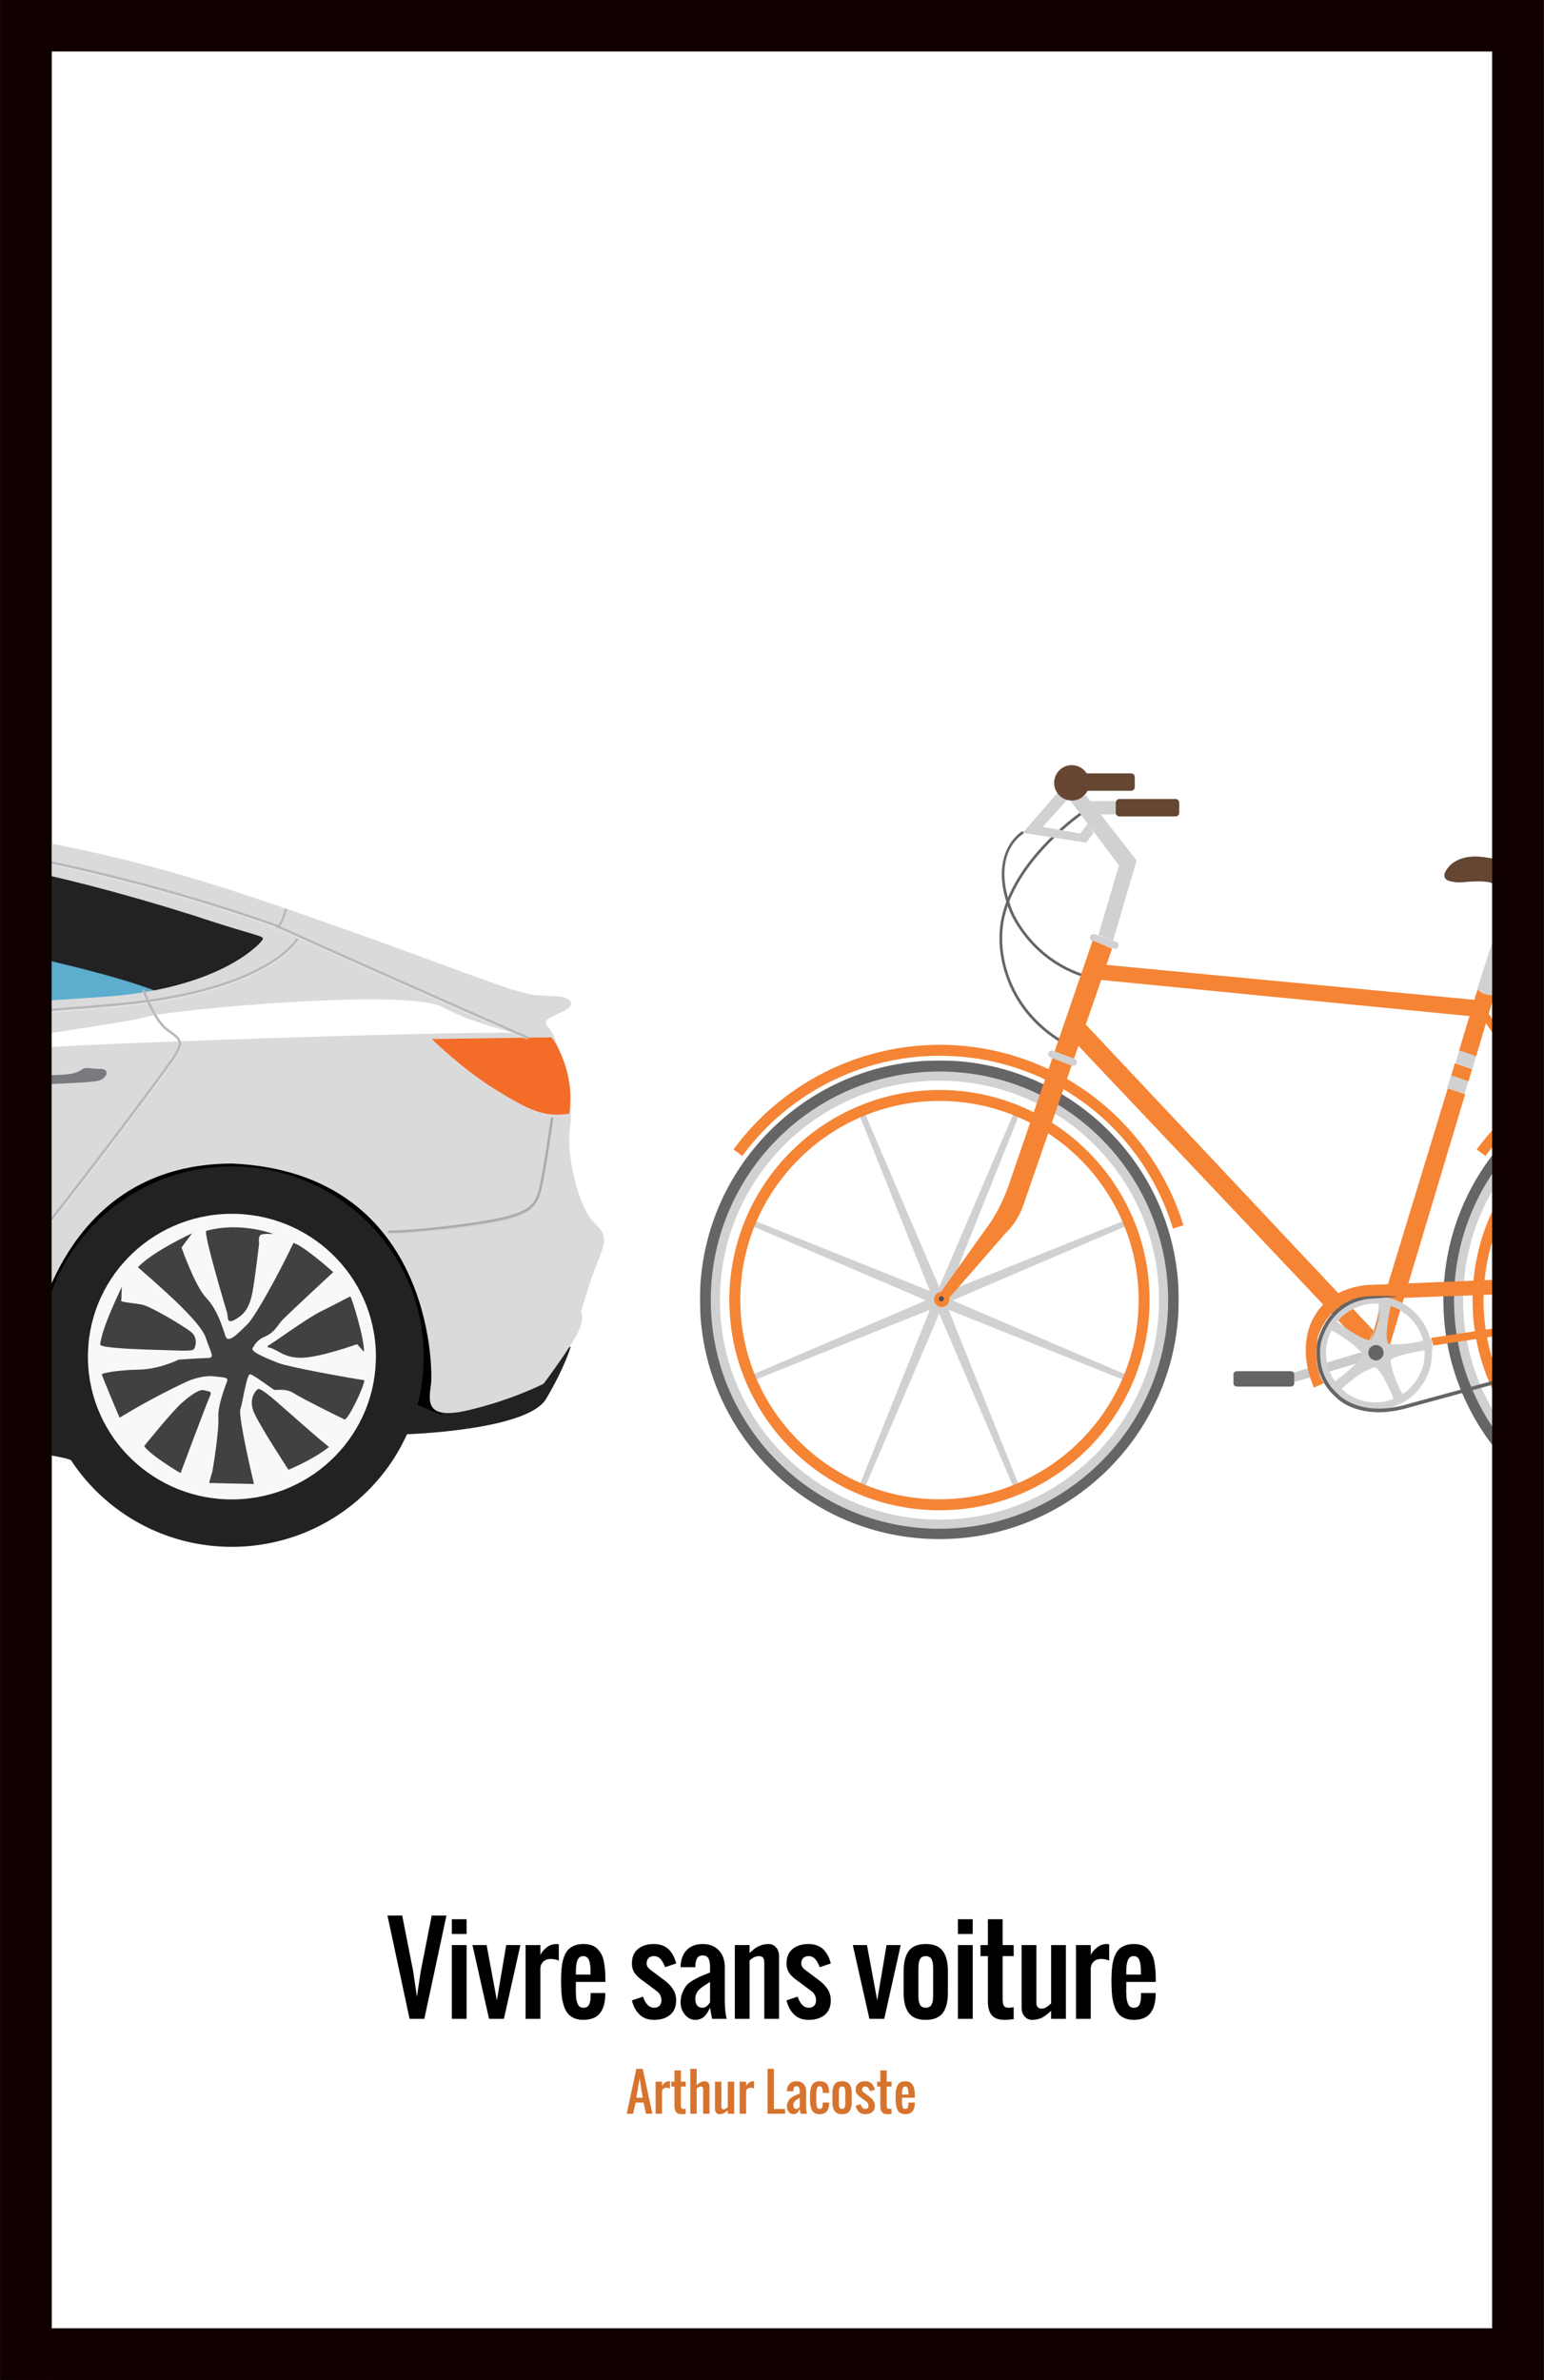 <?xml version="1.0" encoding="UTF-8"?>
<svg width="3010px" height="4638px" viewBox="0 0 3010 4638" version="1.1" xmlns="http://www.w3.org/2000/svg" xmlns:xlink="http://www.w3.org/1999/xlink">
    <rect x="0" y="0" width="3010" height="4638" fill="#333333" stroke="none"/>
    <!-- Generator: Sketch 47 (45396) - http://www.bohemiancoding.com/sketch -->
    <title>book-cover@1x</title>
    <desc>Created with Sketch.</desc>
    <defs>
        <rect id="path-1" x="50.6" y="50.1" width="2908.5" height="4537.4"></rect>
        <polygon id="path-3" points="0.121 933.188 933.546 933.188 933.546 0.44 0.121 0.44"></polygon>
        <linearGradient x1="-408.263%" y1="-177.42%" x2="-320.602%" y2="-133.917%" id="linearGradient-5">
            <stop stop-color="#FFFFFF" offset="0%"></stop>
            <stop stop-color="#C4C4C4" offset="43.91%"></stop>
            <stop stop-color="#F8F8F8" offset="100%"></stop>
        </linearGradient>
    </defs>
    <g id="Page-1" stroke="none" stroke-width="1" fill="none" fill-rule="evenodd">
        <g id="cover-svg">
            <rect id="Rectangle-path-Copy" stroke="#110000" stroke-width="100" fill="#FFFFFF" fill-rule="nonzero" x="50.6" y="50.1" width="2908.5" height="4537.4"></rect>
            <mask id="mask-2" fill="white">
                <use xlink:href="#path-1"></use>
            </mask>
            <g id="Mask" fill-rule="nonzero"></g>
            <g id="Bicycle" mask="url(#mask-2)">
                <g transform="translate(2560, 2245.5) scale(-1, 1) translate(-2560, -2245.5) translate(1364, 1491)">
                    <polygon id="Fill-1" fill="#D1D1D1" fill-rule="nonzero" points="2298.054 894.474 2293.828 884.273 1943.252 1024.739 2083.736 674.226 2073.538 670 1924.984 1017.174 1776.426 670 1766.232 674.226 1906.716 1024.739 1556.14 884.273 1551.909 894.474 1899.144 1043.004 1551.909 1191.526 1556.14 1201.731 1906.716 1061.269 1766.232 1411.779 1776.426 1416 1924.984 1068.835 2073.538 1416 2083.736 1411.779 1943.252 1061.269 2293.828 1201.731 2298.054 1191.526 1950.811 1043.004"></polygon>
                    <path d="M1239.753,1196.867 C1238.634,1200.669 1234.66,1202.83 1230.879,1201.7 L1100.834,1162.821 C1097.058,1161.691 1094.905,1157.694 1096.029,1153.896 L1097.14,1150.133 C1098.268,1146.335 1102.242,1144.169 1106.014,1145.3 L1236.063,1184.179 C1239.839,1185.313 1241.992,1189.306 1240.868,1193.104 L1239.753,1196.867 Z" id="Fill-2" fill="#CACBCA" fill-rule="nonzero"></path>
                    <path d="M1351.372,1205.405 C1351.372,1208.492 1348.196,1211 1344.28,1211 L1240.128,1211 C1236.207,1211 1233.036,1208.492 1233.036,1205.405 L1233.036,1186.591 C1233.036,1183.508 1236.207,1181 1240.128,1181 L1344.28,1181 C1348.196,1181 1351.372,1183.508 1351.372,1186.591 L1351.372,1205.405 Z" id="Fill-4" fill="#656565" fill-rule="nonzero"></path>
                    <path d="M1291.305,1206 C1285.562,1206 1280.912,1201.295 1280.912,1195.502 C1280.912,1189.705 1285.562,1185 1291.305,1185 C1297.039,1185 1301.689,1189.705 1301.689,1195.502 C1301.689,1201.295 1297.039,1206 1291.305,1206 Z" id="Fill-6" fill="#656565" fill-rule="nonzero"></path>
                    <polygon id="Fill-12" fill="#F58434" fill-rule="nonzero" points="1639.726 505 1077.665 1102.688 1089.685 1131 1114.694 1116.363 1665.728 534.318"></polygon>
                    <path d="M746.145,267.519 L761.689,306.775 L796.311,298.782 L843.371,447.148 C843.371,447.148 862.013,452.475 876.224,436.487 L830.051,292.563 C830.051,292.563 820.285,267.798 791.876,272.185 L781.805,251 L746.145,267.519 Z" id="Fill-14" fill="#D1D1D1" fill-rule="nonzero"></path>
                    <path d="M890.13,226.957 C900.739,227.559 910.404,230.159 926.052,226.833 C926.052,226.833 951.93,224.182 934.081,201.187 C934.081,201.187 915.344,170.124 859.131,179.905 L834.141,183.496 C834.141,183.496 748.483,192.342 686.016,183.496 C686.016,183.496 628.915,171.115 608.387,192.342 C608.387,192.342 594.105,210.917 619.091,223.298 L703.865,271.058 C703.865,271.058 737.771,279.183 791.314,247.701 C791.314,247.701 819.311,235.487 848.105,229.757 C848.105,229.757 855.56,225.001 890.13,226.957" id="Fill-16" fill="#644633" fill-rule="nonzero"></path>
                    <path d="M1046.048,1041.287 C1046.048,1041.287 1065.399,1121.993 1051.185,1130 L1087.601,1121.993 C1087.601,1121.993 1070.034,1097.063 1066.831,1037 L1046.048,1041.287 Z" id="Fill-18" fill="#D1D1D1" fill-rule="nonzero"></path>
                    <path d="M1469.359,903 L1448.931,896.753 C1479.404,797.06 1542.31,707.477 1626.078,644.517 C1712.69,579.413 1815.899,545 1924.547,545 C2082.537,545 2232.623,621.211 2326.057,748.872 L2308.825,761.487 C2219.399,639.309 2075.745,566.363 1924.547,566.363 C1713.82,566.363 1530.894,701.646 1469.359,903" id="Fill-20" fill="#F58434" fill-rule="nonzero"></path>
                    <g id="Group-24" stroke-width="1" fill="none" fill-rule="evenodd" transform="translate(1457.964, 575)">
                        <g id="Fill-22-Clipped">
                            <mask id="mask-4" fill="white">
                                <use xlink:href="#path-3"></use>
                            </mask>
                            <g id="path-1"></g>
                            <path d="M466.832,28.923 C225.208,28.923 28.625,225.358 28.625,466.813 C28.625,708.264 225.208,904.708 466.832,904.708 C708.464,904.708 905.043,708.264 905.043,466.813 C905.043,225.358 708.464,28.923 466.832,28.923 M466.832,933.191 C209.484,933.191 0.121,723.973 0.121,466.813 C0.121,209.653 209.484,0.44 466.832,0.44 C724.184,0.44 933.546,209.653 933.546,466.813 C933.546,723.973 724.184,933.191 466.832,933.191" id="Fill-22" fill="#656565" fill-rule="nonzero" mask="url(#mask-4)"></path>
                        </g>
                    </g>
                    <path d="M1924.526,614.799 C1688.537,614.799 1496.551,806.662 1496.551,1042.502 C1496.551,1278.338 1688.537,1470.205 1924.526,1470.205 C2160.514,1470.205 2352.505,1278.338 2352.505,1042.502 C2352.505,806.662 2160.514,614.799 1924.526,614.799 M1924.526,1488 C1678.721,1488 1478.74,1288.148 1478.74,1042.502 C1478.74,796.852 1678.721,597 1924.526,597 C2170.335,597 2370.32,796.852 2370.32,1042.502 C2370.32,1288.148 2170.335,1488 1924.526,1488" id="Fill-25" fill="#D1D1D1" fill-rule="nonzero"></path>
                    <path d="M1924.526,654.369 C1710.429,654.369 1536.246,828.481 1536.246,1042.5 C1536.246,1256.523 1710.429,1430.635 1924.526,1430.635 C2138.631,1430.635 2312.81,1256.523 2312.81,1042.5 C2312.81,828.481 2138.631,654.369 1924.526,654.369 M1924.526,1452 C1698.651,1452 1514.873,1268.301 1514.873,1042.5 C1514.873,816.703 1698.651,633 1924.526,633 C2150.418,633 2334.187,816.703 2334.187,1042.5 C2334.187,1268.301 2150.418,1452 1924.526,1452" id="Fill-27" fill="#F58434" fill-rule="nonzero"></path>
                    <polygon id="Fill-29" fill="#F58434" fill-rule="nonzero" points="877.127 457.79 1606.111 388.562 1618.204 417.761 891.565 489"></polygon>
                    <path d="M1691.907,538 C1691.029,538 1690.165,537.566 1689.653,536.771 C1688.857,535.528 1689.219,533.878 1690.462,533.083 C1808.798,457.305 1802.201,337.637 1802.119,336.438 C1803.276,206.216 1650.361,98.936 1648.813,97.866 C1647.6,97.032 1647.299,95.364 1648.133,94.156 C1648.98,92.944 1650.641,92.63 1651.858,93.477 C1653.423,94.56 1808.647,203.418 1807.456,336.279 C1807.534,337.306 1814.423,460.048 1693.343,537.579 C1692.896,537.867 1692.401,538 1691.907,538" id="Fill-31" fill="#656565" fill-rule="nonzero"></path>
                    <path d="M1649.437,411 C1648.336,411 1647.305,410.322 1646.916,409.228 C1646.416,407.843 1647.145,406.32 1648.539,405.823 C1748.079,370.512 1781.981,284.434 1782.314,283.568 C1826.173,173.431 1764.079,135.525 1761.403,133.968 C1760.129,133.221 1759.707,131.583 1760.453,130.317 C1761.204,129.048 1762.849,128.623 1764.117,129.365 C1764.812,129.768 1832.936,170.943 1787.312,285.494 C1786.988,286.347 1752.201,374.715 1650.343,410.846 C1650.045,410.953 1649.739,411 1649.437,411" id="Fill-33" fill="#656565" fill-rule="nonzero"></path>
                    <polygon id="Fill-35" fill="#D1D1D1" fill-rule="nonzero" points="1575.396 96 1638.628 96 1638.628 70 1575.396 70"></polygon>
                    <path d="M1580.816,92.716 C1580.816,96.738 1577.654,100 1573.75,100 L1464.135,100 C1460.226,100 1457.06,96.738 1457.06,92.716 L1457.06,73.289 C1457.06,69.262 1460.226,66 1464.135,66 L1573.75,66 C1577.654,66 1580.816,69.262 1580.816,73.289 L1580.816,92.716 Z" id="Fill-37" fill="#644633" fill-rule="nonzero"></path>
                    <polygon id="Fill-38" fill="#D1D1D1" fill-rule="nonzero" points="1586.102 342 1540.166 185.835 1639.053 59 1670.245 68.037 1574.582 195.3 1614.773 331.13"></polygon>
                    <path d="M1630.988,333.753 C1632.311,337.47 1630.356,341.55 1626.632,342.868 L1584.96,357.587 C1581.231,358.905 1577.139,356.963 1575.812,353.245 C1574.484,349.532 1576.443,345.452 1580.172,344.13 L1621.835,329.415 C1625.559,328.093 1629.66,330.035 1630.988,333.753" id="Fill-39" fill="#D1D1D1" fill-rule="nonzero"></path>
                    <polygon id="Fill-40" fill="#D1D1D1" fill-rule="nonzero" points="1695.364 55 1762.384 132.04 1638.42 151 1624.175 132.036 1634.864 113.08 1650.286 133.224 1723.24 120.192 1673.999 65.921"></polygon>
                    <path d="M1700.958,34.5 C1700.958,53.552 1685.591,69 1666.634,69 C1647.667,69 1632.305,53.552 1632.305,34.5 C1632.305,15.448 1647.667,0 1666.634,0 C1685.591,0 1700.958,15.448 1700.958,34.5" id="Fill-41" fill="#684633" fill-rule="nonzero"></path>
                    <path d="M1921.641,1026.485 L1829.554,897.384 C1829.554,897.384 1804.691,865.996 1785.747,807.52 L1625.925,342 L1588.042,357.428 L1760.885,857.038 C1760.885,857.038 1769.174,886.704 1796.402,912.812 L1902.954,1035.236 L1905.598,1038.416 C1905.431,1039.305 1905.32,1040.224 1905.32,1041.165 C1905.32,1049.358 1911.946,1056 1920.119,1056 C1928.292,1056 1934.918,1049.358 1934.918,1041.165 C1934.918,1033.496 1929.09,1027.263 1921.641,1026.485" id="Fill-42" fill="#F58434" fill-rule="nonzero"></path>
                    <path d="M1915.949,1040.002 C1915.949,1042.764 1918.17,1045 1920.917,1045 C1923.66,1045 1925.885,1042.764 1925.885,1040.002 C1925.885,1037.244 1923.66,1035 1920.917,1035 C1918.17,1035 1915.949,1037.244 1915.949,1040.002" id="Fill-43" fill="#4E4E4E" fill-rule="nonzero"></path>
                    <path d="M1712.223,560.595 C1713.647,564.278 1711.779,568.4 1708.06,569.813 L1666.489,585.527 C1662.761,586.936 1658.59,585.092 1657.17,581.409 C1655.751,577.722 1657.619,573.595 1661.329,572.187 L1702.905,556.473 C1706.628,555.064 1710.799,556.908 1712.223,560.595" id="Fill-44" fill="#D1D1D1" fill-rule="nonzero"></path>
                    <path d="M1667.535,42.716 C1667.535,46.738 1664.364,50 1660.464,50 L1550.85,50 C1546.941,50 1543.779,46.738 1543.779,42.716 L1543.779,23.289 C1543.779,19.266 1546.941,16 1550.85,16 L1660.464,16 C1664.364,16 1667.535,19.266 1667.535,23.289 L1667.535,42.716 Z" id="Fill-45" fill="#644633" fill-rule="nonzero"></path>
                    <polygon id="Fill-46" fill="#D1D1D1" fill-rule="nonzero" points="911.038 555 878.03 566.261 885.557 592 918.68 580.704"></polygon>
                    <path d="M875.595,437 C863.185,451.266 842.801,447.701 842.801,447.701 L878.209,567 L911.453,555.825 L875.595,437 Z" id="Fill-47" fill="#F58434" fill-rule="nonzero"></path>
                    <polygon id="Fill-48" fill="#D1D1D1" fill-rule="nonzero" points="927.174 604 893.387 615.314 901.036 641 934.94 629.651"></polygon>
                    <polygon id="Fill-49" fill="#F58434" fill-rule="nonzero" points="1083.988 1122.315 933.665 630 899.71 641.276 1051.594 1147"></polygon>
                    <polygon id="Fill-50" fill="#F58434" fill-rule="nonzero" points="919.75 581 886.16 592.38 893.108 616 926.81 604.581"></polygon>
                    <polygon id="Fill-51" fill="#D1D1D1" fill-rule="nonzero" points="846.414 894.474 842.196 884.273 491.616 1024.739 632.098 674.226 621.899 670 473.344 1017.174 324.784 670 314.585 674.226 455.071 1024.739 104.491 884.273 100.269 894.474 447.508 1043.004 100.269 1191.526 104.491 1201.731 455.071 1061.269 314.585 1411.779 324.784 1416 473.344 1068.835 621.899 1416 632.098 1411.779 491.616 1061.269 842.196 1201.731 846.414 1191.526 499.175 1043.004"></polygon>
                    <path d="M20.433,903 L0,896.753 C30.473,797.06 93.379,707.477 177.151,644.517 C263.763,579.413 366.971,545 475.618,545 C633.604,545 783.692,621.211 877.127,748.872 L859.895,761.487 C770.464,639.309 626.816,566.363 475.618,566.363 C264.897,566.363 81.968,701.646 20.433,903" id="Fill-53" fill="#F58434" fill-rule="nonzero"></path>
                    <path d="M475.598,604.49 C234.047,604.49 37.532,800.978 37.532,1042.498 C37.532,1284.014 234.047,1480.51 475.598,1480.51 C717.152,1480.51 913.672,1284.014 913.672,1042.498 C913.672,800.978 717.152,604.49 475.598,604.49 M475.598,1509 C218.332,1509 9.033,1299.726 9.033,1042.498 C9.033,785.269 218.332,576 475.598,576 C732.863,576 942.166,785.269 942.166,1042.498 C942.166,1299.726 732.863,1509 475.598,1509" id="Fill-54" fill="#656565" fill-rule="nonzero"></path>
                    <path d="M475.6,614.799 C239.611,614.799 47.62,806.662 47.62,1042.502 C47.62,1278.338 239.611,1470.205 475.6,1470.205 C711.588,1470.205 903.579,1278.338 903.579,1042.502 C903.579,806.662 711.588,614.799 475.6,614.799 M475.6,1488 C229.795,1488 29.81,1288.148 29.81,1042.502 C29.81,796.852 229.795,597 475.6,597 C721.409,597 921.39,796.852 921.39,1042.502 C921.39,1288.148 721.409,1488 475.6,1488" id="Fill-55" fill="#D1D1D1" fill-rule="nonzero"></path>
                    <path d="M475.598,654.369 C261.496,654.369 87.32,828.481 87.32,1042.5 C87.32,1256.523 261.496,1430.635 475.598,1430.635 C689.7,1430.635 863.884,1256.523 863.884,1042.5 C863.884,828.481 689.7,654.369 475.598,654.369 M475.598,1452 C249.713,1452 65.943,1268.301 65.943,1042.5 C65.943,816.703 249.713,633 475.598,633 C701.487,633 885.257,816.703 885.257,1042.5 C885.257,1268.301 701.487,1452 475.598,1452" id="Fill-56" fill="#F58434" fill-rule="nonzero"></path>
                    <path d="M1038.919,1234.798 C1046.343,1217.071 1060.813,1184.99 1072.536,1174.31 C1074.311,1174.288 1076.061,1174.094 1077.738,1173.737 C1077.738,1173.737 1103.277,1180.082 1140.552,1215.587 C1123.331,1231.782 1100.173,1241.745 1074.728,1241.745 C1062.073,1241.745 1049.997,1239.263 1038.919,1234.798 L1038.919,1234.798 Z M978.547,1145.502 C978.547,1143.799 978.595,1142.104 978.68,1140.422 C999.512,1143.618 1034.814,1150.217 1045.183,1159.482 C1044.564,1167.143 1041.069,1190.552 1021.815,1225.816 C995.768,1208.576 978.547,1179.02 978.547,1145.502 L978.547,1145.502 Z M1045.101,1053.953 C1049.542,1075.456 1056.794,1116.863 1049.404,1127.638 C1041.026,1128.933 1018.264,1130.765 981.569,1121.525 C989.78,1089.604 1013.995,1064.057 1045.101,1053.953 L1045.101,1053.953 Z M1053.81,1128.223 C1053.462,1128.55 1053.131,1128.881 1052.8,1129.229 L1052.916,1128.425 L1053.81,1128.223 Z M1149.411,1084.945 C1133.054,1096.895 1097.839,1121.284 1083.352,1120.816 C1080.687,1116.566 1068.388,1094.748 1064.076,1049.858 C1067.571,1049.475 1071.126,1049.255 1074.728,1049.255 C1104.846,1049.255 1131.765,1063.192 1149.411,1084.945 L1149.411,1084.945 Z M1099.752,1147.352 C1099.752,1147.352 1114.75,1126.485 1160.124,1101.3 C1167.002,1114.548 1170.91,1129.574 1170.91,1145.502 C1170.91,1166.081 1164.397,1185.158 1153.362,1200.82 C1136.812,1188.376 1102.443,1161.104 1099.752,1147.352 L1099.752,1147.352 Z M1074.728,1035 C1023.427,1035 980.185,1070.187 967.839,1117.714 C967.246,1117.534 966.683,1117.387 966.089,1117.202 L962.943,1138.245 C962.943,1138.245 963.519,1138.314 964.546,1138.443 C964.396,1140.779 964.301,1143.128 964.301,1145.502 C964.301,1184.298 984.394,1218.46 1014.709,1238.183 C1014.606,1238.347 1014.52,1238.506 1014.416,1238.673 L1017.473,1239.955 C1034.174,1250.133 1053.776,1256 1074.728,1256 C1135.621,1256 1185.16,1206.429 1185.16,1145.502 C1185.16,1084.571 1135.621,1035 1074.728,1035 L1074.728,1035 Z" id="Fill-57" fill="#D1D1D1" fill-rule="nonzero"></path>
                    <path d="M1088.505,1144.998 C1088.505,1153.284 1081.834,1160 1073.6,1160 C1065.365,1160 1058.695,1153.284 1058.695,1144.998 C1058.695,1136.716 1065.365,1130 1073.6,1130 C1081.834,1130 1088.505,1136.716 1088.505,1144.998" id="Fill-58" fill="#656565" fill-rule="nonzero"></path>
                    <path d="M854.047,484 L499.877,1003.666 C499.877,1003.666 491.868,1022.363 458.028,1023.253 C458.028,1023.253 434.866,1021.473 430.417,1041.064 C430.417,1041.064 425.963,1060.656 445.557,1065.998 C445.557,1065.998 465.147,1075.794 488.305,1052.639 C488.305,1052.639 507.009,1062.095 548.866,1068.057 L962.093,1131 L965.653,1116.064 L524.819,1049.076 C524.819,1049.076 492.758,1040.17 515.022,1008.114 L859.648,502.276 L854.047,484 Z" id="Fill-59" fill="#F58434" fill-rule="nonzero"></path>
                    <path d="M471.573,996.121 C427.76,996.121 419.366,1025.871 419.031,1027.139 C407.82,1081.32 451.569,1092.368 453.431,1092.811 L1007.652,1243.974 C1029.092,1250.557 1049.448,1253.875 1068.24,1253.875 C1123.393,1253.875 1148.282,1225.134 1148.527,1224.847 L1148.884,1224.486 C1194.219,1183.833 1180.799,1125.054 1180.648,1124.465 C1157.024,1040.542 1084.645,1039.575 1081.579,1039.575 L485.316,997.01 C480.436,996.413 475.873,996.121 471.573,996.121 M1068.24,1261 C1048.739,1261 1027.686,1257.575 1005.665,1250.815 L451.668,1099.712 C451.26,1099.613 399.457,1086.567 412.095,1025.514 C412.224,1024.99 422.045,989 471.573,989 C476.161,989 481.016,989.314 486.004,989.924 L1081.798,1032.459 L1081.837,1032.459 C1085.457,1032.459 1162.541,1033.813 1187.546,1122.673 C1187.73,1123.438 1202.067,1186.183 1153.811,1229.625 C1151.227,1232.603 1125.057,1261 1068.24,1261" id="Fill-60" fill="#656565" fill-rule="nonzero"></path>
                    <path d="M551.027,1020.721 C551.027,1020.721 551.027,992.657 577.768,992 L1080.509,1012.711 C1080.509,1012.711 1158.951,1010.039 1194.608,1075.915 C1194.608,1075.915 1230.26,1128.432 1194.608,1213 L1174.901,1204.101 C1174.901,1204.101 1197.28,1180.958 1187.297,1116.173 C1187.297,1116.173 1169.329,1044.307 1094.768,1035.451 C1094.768,1035.451 1042.18,1031.39 1019.897,1038.072 L551.027,1020.721 Z" id="Fill-61" fill="#F58434" fill-rule="nonzero"></path>
                </g>
            </g>
            <g id="Car" mask="url(#mask-2)">
                <g transform="translate(-3175, 1589)">
                    <path d="M18,1136.955 C18,1136.955 35.109,1218.738 151.616,1261.376 C256.508,1299.762 398.39,1299.609 422.584,1285.805 C446.777,1272.002 481.034,1279.724 481.034,1279.724 C481.034,1279.724 1002.681,1211.766 965.327,1219.624 C912.969,1230.638 914.01,1298.326 948.577,1294.872 C983.14,1291.419 3222.086,1171.237 3329.576,1264.152 C3405.328,1291.489 3374.115,1261.153 3374.115,1261.153 L3965.154,1205.952 C3965.154,1205.952 4202.678,1199.058 4239.608,1136.955 C4276.539,1074.851 4287.776,1034.743 4287.776,1034.743 C4287.776,1034.743 4124.136,1119.702 4044.645,1130.053 C3965.154,1140.404 3197.845,1119.698 3180.561,1116.249 C3163.277,1112.8 2357.95,1071.398 2357.95,1071.398 C2357.95,1071.398 1476.582,1078.3 1473.123,1057.599 C1469.668,1036.897 854.44,1136.946 861.35,1123.151 C868.26,1109.352 249.572,1105.899 249.572,1105.899 L18,1136.955 Z" id="Shape" fill="#222223" fill-rule="nonzero"></path>
                    <path d="M1255,434.46 C1264.913,427.034 1703.501,60.473 2444.393,28.276 C3185.281,-3.922 3784.934,211.554 3789.888,223.936 C3794.846,236.326 3634.525,386.721 3506.548,424.211 C3378.558,461.702 1259.959,484 1259.959,484 L1255,434.46 Z" id="Shape" fill="#222223" fill-rule="nonzero"></path>
                    <path d="M1592.258,463.987 C1592.258,463.987 1452.72,586.024 1609.307,463.987 C1963.665,187.807 2638.319,133.252 3139.192,259.411 C3142.6,382.16 3135.785,395.798 3135.785,395.798 L3203.928,399.207 L3210.746,269.639 C3210.746,269.639 3421.992,313.966 3500.365,351.471 C3578.737,388.975 3527.622,429.893 3527.622,429.893 L1885.297,539 L1592.258,463.987 Z" id="Shape" fill="#5CADCE" fill-rule="nonzero"></path>
                    <g id="Group" stroke-width="1" fill="none" fill-rule="evenodd" transform="translate(155, 601)">
                        <path d="M3046.874,588.586 C3052.883,586.574 3131.148,562.495 3145.191,560.496 C3159.233,558.485 3799.319,532.407 3797.307,532.407 C3795.308,532.407 3879.574,566.518 3879.574,566.518 C3879.574,566.518 3929.736,516.357 3929.736,510.335 C3929.736,504.313 3823.398,90.985 3823.398,90.985 L3319.748,28.785 C3319.748,28.785 3040.852,133.117 3032.822,143.149 C3024.793,153.181 2926.476,383.931 2926.476,383.931 L3046.874,588.586 Z" id="Shape" fill="#000000" fill-rule="nonzero"></path>
                    </g>
                    <g id="Group" stroke-width="1" fill="none" fill-rule="evenodd">
                        <path d="M4329.099,789.326 C4295.69,745.441 4279.639,651.155 4286.037,610.492 C4292.436,569.841 4280.343,517.605 4280.343,517.605 C4280.343,517.605 4262.04,431.307 4245.031,414.143 C4228.005,396.966 4252.58,392.541 4276.971,379.377 C4301.371,366.205 4280.47,353.08 4264.555,352.577 C4248.648,352.074 4219.04,349.906 4219.04,349.906 C4173.831,346.658 4062.071,295.388 3729.558,180.506 C3397.068,65.655 3042.404,-26.244 2390.504,8.395 C1738.586,43.043 1334.322,374.638 1242.886,423.508 C1151.449,472.391 1093.443,442.692 1093.443,442.692 C1093.443,442.692 1093.443,442.692 1054.506,445.464 C974.428,442.845 945.786,447.475 765.873,483.622 C521.876,494.298 332.324,563.454 245.252,626.615 C112.408,655.741 17.402,733.4 17.402,733.4 C-6.958,757.136 3.516,753.039 0.223,771.261 C-3.07,789.488 31.148,920.498 31.148,920.498 C31.148,920.498 3.608,1002.739 22.825,1010.551 C42.042,1018.355 47.68,1028.24 63.866,1068.795 C-35.954,1122.399 21.815,1152.194 65.882,1177.704 C109.954,1203.206 225.865,1233.761 284.679,1221.765 C247.859,1097.155 273.44,958.691 297.87,904.663 C322.305,850.652 392.438,665.032 678.569,666.995 C1074.93,686.896 1100.769,1100.421 1098.937,1148.57 C1099.593,1183.987 1107.548,1198.716 1107.548,1198.716 C1107.548,1198.716 1119.273,1207.74 1146.905,1202.607 C1215.906,1185.15 2953.246,1169.122 2953.246,1169.122 C2953.246,1169.122 3108.067,1168.571 3166.235,1190.588 C3224.42,1212.614 3219.762,1163.548 3224.323,1109.423 C3228.885,1055.285 3272.786,679.328 3627.38,678.323 C4016.494,695.749 4018.764,1075.619 4015.375,1106.678 C4011.972,1137.745 4000.011,1179.287 4086.308,1159.412 C4172.606,1139.533 4234.824,1107.381 4234.824,1107.381 C4234.824,1107.381 4290.691,1032.424 4302.906,1005.183 C4315.121,977.932 4307.778,967.728 4307.778,967.728 C4307.778,967.728 4322.652,912.615 4340.907,867.764 C4359.145,822.942 4356.63,815.834 4329.099,789.326 Z M3685.819,243.615 C3678.55,253.671 3599.425,338.268 3376.276,353.578 C3153.127,368.88 2272.787,422.406 2272.787,422.406 C2272.787,422.406 1973.272,432.068 1700.992,437.227 L1465.842,441.826 C1401.036,442.945 1363.76,443.767 1340.935,442.163 C1340.935,442.163 1774.313,116.47 2238.984,71.872 C2644.096,29.63 2988.968,17.03 3553.337,195.187 C3683.247,238.697 3693.075,233.546 3685.819,243.615 Z" id="Shape" fill="#DBDADB" fill-rule="nonzero"></path>
                        <path d="M3186.751,508.468 C3190.228,506.653 3276.092,506.815 3298.406,505.154 C3320.72,503.501 3328.093,499.65 3335.458,494.548 C3342.815,489.459 3351.588,494.259 3370.201,493.901 C3388.815,493.564 3385.395,509.753 3369.37,516.263 C3353.359,522.764 3184.599,525.886 3184.599,525.886 C3184.599,525.886 3167.083,518.768 3186.751,508.468 Z" id="Shape" fill="#797A7D" fill-rule="nonzero"></path>
                        <path d="M4014.483,435.775 C4015.042,435.767 4016.726,435.745 4019.372,435.697 C4053.477,435.185 4246.685,432.453 4249.418,432.405 C4252.374,432.348 4297.863,499.33 4284.625,581.165 C4235.602,588.942 4204.839,573.794 4140.19,533.703 C4075.519,493.621 4016.726,435.745 4016.726,435.745" id="Shape" fill="#F36C28" fill-rule="nonzero"></path>
                        <path d="M2949.729,480.859 C2938.446,483.373 3058.074,467.306 3208.058,455.279 C3358.03,443.269 4039.289,421.409 4173.345,423.543 C4131.412,409.806 4093.079,402.601 4037.133,373.16 C3967.603,336.554 3511.636,378.053 3458.765,392.891 C3405.907,407.729 3128.518,441.223 2949.729,480.859 Z" id="Shape" fill="#FFFFFF" fill-rule="nonzero"></path>
                        <g opacity="0.3" transform="translate(229.422, 23.86)" id="Shape" fill-rule="nonzero">
                            <path d="M4019.826,566.906 C4019.681,567.911 4005.87,667.732 3996.865,704.71 C3988.363,739.641 3976.764,754.231 3887.904,768.885 C3802.572,782.972 3709.347,788.642 3703.626,787.204 L3702.778,789.399 L3701.514,791.379 C3702.192,791.812 3704.965,792.017 3709.439,792.017 C3735.684,792.017 3820.582,784.773 3888.673,773.537 C3975.833,759.162 3991.796,745.465 4001.44,705.829 C4010.506,668.628 4024.361,568.563 4024.488,567.561 L4019.826,566.906 Z" fill="#B6B8BA"></path>
                            <path d="M3523.867,217.657 C3518.068,227.148 3463.78,305.266 3235.711,337.562 C3233.113,331.668 3231.014,326.518 3229.535,322.868 C3228.368,319.987 3227.545,317.997 3227.13,317.206 L3222.966,319.392 C3223.342,320.127 3224.086,321.972 3225.171,324.634 C3226.57,328.062 3228.494,332.81 3230.874,338.226 C3213.034,340.679 3194.189,342.861 3174.206,344.693 C3008.687,359.911 2595.261,386.69 2237.907,408.173 C2239.258,402.376 2240.465,397.375 2241.462,393.335 L2241.865,391.674 L2237.277,390.62 L2236.888,392.216 C2235.812,396.583 2234.495,402.039 2232.995,408.475 C1958.769,424.944 1718.467,438.257 1650.065,440.74 C1487.297,446.673 1426.541,444.933 1426.191,444.915 L1426.029,446.463 L1425.994,444.898 L1424.529,444.937 L1423.221,447.333 L1423.943,448.5 C1424.166,448.859 1424.358,449.165 1426.09,449.41 L1426.094,449.602 L1426.09,449.41 C1428.622,449.746 1434.452,449.943 1448.535,449.943 C1455.804,449.943 1465.277,449.895 1477.632,449.79 C1510.105,449.493 1566.414,448.513 1650.24,445.462 C1718.541,442.97 1958.191,429.705 2231.898,413.262 C2217.063,477.814 2186.807,627.51 2180.238,799.126 C2172.995,988.283 2182.53,1072.172 2185.123,1090.779 C2037.929,1093.63 1912.729,1095.947 1910.022,1096.004 L868.99,1119.013 L869.095,1123.726 L1910.122,1100.703 C1915.978,1100.585 2497.377,1089.804 2631.066,1086.106 C2768.298,1082.298 2783.343,1074.463 2899.542,946.378 C3017.198,816.667 3251.342,501.318 3280.469,460.116 C3307.432,422.024 3301.904,415.243 3280.403,399.556 C3277.989,397.79 3275.378,395.884 3272.614,393.759 C3258.138,382.602 3245.892,359.859 3237.727,342.021 C3466.845,309.214 3521.987,229.767 3527.882,220.109 L3526.028,218.64 L3523.867,217.657 Z M3269.741,397.484 C3272.544,399.648 3275.181,401.58 3277.635,403.368 C3296.992,417.481 3302.192,421.28 3276.629,457.41 C3247.519,498.572 3013.581,813.654 2896.048,943.226 C2781.125,1069.903 2766.264,1077.659 2630.935,1081.41 C2559.586,1083.382 2360.71,1087.369 2189.873,1090.683 C2187.463,1073.847 2177.618,990.679 2184.944,799.31 C2191.548,626.845 2222.11,476.586 2236.787,412.961 C2594.53,391.455 3008.866,364.62 3174.639,349.388 C3195.195,347.495 3214.552,345.243 3232.864,342.703 C3241.221,361.162 3254.123,385.465 3269.741,397.484 Z" fill="#FFFFFF"></path>
                            <path d="M1712.143,93.31 C2056.87,-8.85 2400.946,2.85 2585.783,9.132 L2609.531,9.928 C2613.406,10.081 3003.382,27.258 3477.346,193.156 C3479.647,194.197 3481.947,195.233 3484.248,196.269 L3486.701,199.688 C3487.318,199.233 3487.86,198.674 3488.459,198.167 C3744.694,313.652 3971.783,412.961 3974.083,413.975 L3975.968,409.655 C3973.668,408.65 3747.602,309.787 3491.901,194.568 C3497.805,187.241 3501.112,176.984 3503.439,169.644 C3504.335,166.842 3505.45,163.344 3506.019,162.671 L3504.3,161.053 L3502.608,159.418 C3501.379,160.69 3500.561,163.169 3498.956,168.219 C3496.638,175.546 3493.275,185.969 3487.467,192.562 C3484.672,191.316 3481.89,190.057 3479.096,188.793 C3004.244,22.572 2613.607,5.381 2609.702,5.228 L2585.941,4.432 C2400.841,-1.868 2056.267,-13.58 1710.805,88.802 C1353.63,194.66 1079.709,418.181 1076.985,420.423 L1079.976,424.057 C1082.696,421.809 1355.874,198.897 1712.143,93.31 Z" fill="#FFFFFF"></path>
                        </g>
                        <g transform="translate(229.422, 21.86)" id="Shape" fill-rule="nonzero">
                            <path d="M4019.585,566.471 C4019.441,567.467 4005.621,667.296 3996.616,704.266 C3988.113,739.206 3976.524,753.796 3887.654,768.45 C3802.323,782.524 3709.106,788.216 3703.377,786.764 L3702.537,788.946 L3701.26,790.927 C3701.947,791.359 3704.711,791.582 3709.194,791.582 C3735.439,791.582 3820.338,784.329 3888.42,773.085 C3975.579,758.718 3991.542,745.021 4001.186,705.385 C4010.252,668.171 4024.099,568.119 4024.243,567.118 L4019.585,566.471 Z" fill="#A9ABAE"></path>
                            <path d="M3523.627,217.217 C3517.819,226.709 3463.535,304.831 3235.47,337.127 C3232.872,331.229 3230.773,326.083 3229.286,322.433 C3228.118,319.551 3227.305,317.562 3226.881,316.771 L3222.717,318.953 C3223.102,319.687 3223.85,321.532 3224.921,324.199 C3226.312,327.626 3228.254,332.37 3230.624,337.787 C3212.794,340.24 3193.953,342.426 3173.966,344.257 C3008.433,359.476 2595.016,386.254 2237.662,407.738 C2239.013,401.941 2240.22,396.939 2241.218,392.9 L2241.62,391.23 L2237.032,390.185 L2236.647,391.767 C2235.571,396.144 2234.255,401.591 2232.755,408.035 C1958.524,424.505 1718.222,437.817 1649.825,440.3 C1487.057,446.233 1426.3,444.493 1425.946,444.476 L1425.784,446.023 L1425.749,444.449 L1424.284,444.489 L1422.976,446.893 L1423.698,448.052 C1423.925,448.419 1424.118,448.73 1425.845,448.961 L1425.854,449.162 L1425.845,448.961 C1428.377,449.311 1434.212,449.503 1448.29,449.503 C1455.559,449.503 1465.032,449.455 1477.387,449.35 C1509.86,449.053 1566.169,448.065 1650,445.013 C1718.296,442.53 1957.951,429.257 2231.653,412.827 C2216.818,477.366 2186.571,627.075 2180.002,798.682 C2172.759,987.848 2182.293,1071.746 2184.887,1090.344 C2037.693,1093.194 1912.493,1095.512 1909.785,1095.56 L868.754,1118.582 L868.859,1123.287 L1909.882,1100.264 C1915.738,1100.159 2497.128,1089.378 2630.826,1085.679 C2768.04,1081.871 2783.107,1074.037 2899.284,945.952 C3016.962,816.227 3251.097,500.883 3280.233,459.681 C3307.187,421.602 3301.667,414.821 3280.163,399.13 C3277.749,397.363 3275.138,395.457 3272.365,393.324 C3257.889,382.175 3245.643,359.437 3237.478,341.595 C3466.596,308.788 3521.728,229.341 3527.641,219.683 L3525.787,218.214 L3523.627,217.217 Z M3269.478,397.049 C3272.291,399.213 3274.941,401.145 3277.386,402.92 C3296.743,417.046 3301.943,420.841 3276.38,456.962 C3247.283,498.133 3013.323,813.206 2895.798,942.777 C2780.885,1069.464 2766.015,1077.211 2630.69,1080.97 C2559.341,1082.942 2360.465,1086.929 2189.619,1090.243 C2187.209,1073.407 2177.373,990.231 2184.699,798.87 C2191.303,626.392 2221.865,476.137 2236.542,412.521 C2594.281,391.015 3008.626,364.18 3174.386,348.948 C3194.941,347.055 3214.307,344.799 3232.61,342.259 C3240.981,360.726 3253.874,385.03 3269.478,397.049 Z" fill="#B6B8BA"></path>
                            <path d="M1711.894,92.875 C2056.625,-9.285 2400.693,2.414 2585.534,8.693 L2609.278,9.493 C2613.161,9.637 3003.146,26.819 3477.097,192.717 C3479.406,193.753 3481.707,194.798 3483.998,195.83 L3486.452,199.244 C3487.069,198.798 3487.62,198.239 3488.201,197.727 C3744.449,313.212 3971.538,412.521 3973.834,413.527 L3975.719,409.22 C3973.427,408.215 3747.361,309.352 3491.648,194.133 C3497.543,186.806 3500.867,176.549 3503.198,169.204 C3504.086,166.398 3505.197,162.909 3505.77,162.236 L3504.06,160.614 L3502.367,158.974 C3501.138,160.246 3500.316,162.725 3498.706,167.779 C3496.388,175.107 3493.034,185.529 3487.217,192.122 C3484.423,190.867 3481.641,189.613 3478.846,188.354 C3003.994,22.128 2613.358,4.941 2609.453,4.788 L2585.696,3.988 C2400.588,-2.312 2056.013,-14.02 1710.56,88.363 C1353.385,194.221 1079.464,417.741 1076.74,419.984 L1079.736,423.617 C1082.447,421.374 1355.629,198.453 1711.894,92.875 Z" fill="#B6B8BA"></path>
                        </g>
                        <g transform="translate(3252.506, 683.024)" id="Shape" fill-rule="nonzero">
                            <path d="M748.401,364.636 C744.614,159.95 574.174,-2.879 367.724,0.955 C161.268,4.772 -3.026,173.796 0.77,378.487 C4.557,583.173 175.01,745.988 381.465,742.172 C587.903,738.337 752.197,569.318 748.401,364.636 Z" fill="#222223"></path>
                            <path d="M655.25,366.354 C652.39,212.685 524.43,90.432 369.425,93.309 C214.428,96.185 91.087,223.081 93.938,376.751 C96.79,530.429 224.745,652.682 379.746,649.81 C534.743,646.933 658.093,520.024 655.25,366.354 Z" fill="url(#linearGradient-5)"></path>
                            <path d="M298.841,358.24 C304.553,355.254 308.493,334.29 295.312,323.723 C282.139,313.156 216.523,273.297 198.443,270.023 C180.363,266.766 157.275,265.751 158.657,262.123 C159.799,259.08 159.169,241.352 160.193,234.872 C154.49,248.08 121.583,314.503 117.722,347.909 C116.851,355.385 204.404,357.838 236.134,358.69 C267.868,359.543 293.129,361.235 298.841,358.24 Z M160.997,232.529 C160.661,232.769 160.398,233.631 160.197,234.868 C160.91,233.233 161.229,232.363 160.997,232.529 Z M444.308,350.502 L444.356,353.378 C463.153,355.919 472.119,373.039 507.452,373.83 C542.795,374.622 618.701,347.275 618.701,347.275 C618.701,347.275 618.701,347.275 631.948,362.162 C633.65,337.626 607.597,254.524 605.44,254.555 C603.276,254.594 579.746,268.003 549.022,282.986 C518.303,297.968 451.472,348.202 444.308,350.502 Z M381.369,299.061 C399.191,288.656 409.762,276.205 415.6,240.792 C421.439,205.366 427.64,151.206 427.64,151.206 C427.64,151.206 425.196,136.127 431.642,133.837 C438.089,131.559 452.526,132.726 454.691,132.687 C456.855,132.647 391.507,107.906 324.828,126.457 C317.87,128.38 362.961,278.518 365.27,286.387 C367.579,294.287 363.529,309.484 381.369,299.061 Z M320.485,437.106 C312.504,434.373 296.112,444.765 276.265,462.424 C256.414,480.082 203.556,545.919 203.556,545.919 C215.412,563.713 274.468,598.654 274.468,598.654 C274.468,598.654 325.965,460.78 331.524,449.159 C337.079,437.534 328.467,439.843 320.485,437.106 Z M465.117,383.986 C446.232,376.414 410.654,362.656 414.835,355.372 C419.038,348.088 423.91,338.632 440.367,331.838 C456.816,325.057 465.165,309.038 471.515,301.715 C477.866,294.392 572.123,206.909 572.123,206.909 C572.123,206.909 516.409,156.767 494.66,149.965 C464.82,212.492 419.484,294.751 403.897,309.462 C388.318,324.156 367.138,348.324 361.771,331.138 C356.409,313.943 345.659,278.828 324.352,256.881 C303.035,234.942 276.401,159.058 276.401,159.058 L296.799,131.288 C296.799,131.288 220.311,166.574 191.327,197.378 C233.103,234.077 312.937,302.485 323.634,334.719 C334.314,366.945 342.384,374.01 326.525,374.298 C310.676,374.587 270.361,377.494 270.361,377.494 C270.361,377.494 234.664,396.175 192.163,396.971 C149.631,397.754 120.923,404.054 120.958,406.205 C120.997,408.36 149.661,477.017 155.67,490.579 C214.831,454.187 274.866,425.699 286.298,420.435 C297.73,415.18 321.386,407.547 340.162,410.07 C358.959,412.601 368.301,410.988 364.872,420.427 C363.298,424.764 346.289,467.609 348.143,490.64 C350.02,513.663 337.118,595.322 335.727,598.23 C334.336,601.146 330.326,617.794 330.326,617.794 L417.581,619.792 C417.581,619.792 386.32,488.498 391.091,473.996 C395.867,459.486 403.521,405.308 410.024,405.899 C416.519,406.498 452.351,433.945 456.698,436.03 C461.067,438.098 478.259,432.021 495.771,443.218 C513.273,454.423 588.205,491.23 594.034,494.002 C599.842,496.774 630.418,434.959 632.98,417.629 C595.395,411.845 483.989,391.567 465.117,383.986 Z M425.589,434.692 C423.473,435.379 404.946,452.477 417.975,481.236 C431.012,510.004 484.754,592.004 484.754,592.004 C484.754,592.004 530.833,573.747 563.822,547.712 C524.404,515.853 456.737,453.754 445.432,445.928 C445.432,445.928 430.037,433.263 425.589,434.692 Z" fill="#414042"></path>
                        </g>
                    </g>
                </g>
            </g>
            <rect id="Rectangle-path-Copy-4" stroke="#110000" stroke-width="100" mask="url(#mask-2)" fill-rule="nonzero" x="50.6" y="50.1" width="2908.5" height="4537.4"></rect>
            <g id="Group-3-Copy" mask="url(#mask-2)">
                <g transform="translate(754, 3660)">
                    <path d="M44.473,274 L1.348,72.75 L30.098,72.75 L51.323,180.562 L58.735,230.875 L66.372,180.562 L87.598,72.75 L116.348,72.75 L73.223,274 L44.473,274 Z M126.87,108.688 L126.87,79.938 L155.62,79.938 L155.62,108.688 L126.87,108.688 Z M126.87,274 L126.87,130.25 L155.62,130.25 L155.62,274 L126.87,274 Z M199.385,274 L167.041,130.25 L194.668,130.25 L214.659,238.175 L232.852,130.25 L260.479,130.25 L228.36,274 L199.385,274 Z M270.665,274 L270.665,130.25 L299.415,130.25 L299.415,149.454 C302.335,143.764 306.583,138.804 312.161,134.574 C317.739,130.344 323.934,128.229 330.748,128.229 C330.972,128.229 332.507,128.378 335.352,128.678 L335.352,160.46 C330.036,158.364 324.721,157.315 319.405,157.315 C313.415,157.315 308.586,159.112 304.918,162.706 C301.249,166.3 299.415,171.054 299.415,176.969 L299.415,274 L270.665,274 Z M382.823,276.021 C375.86,276.021 369.814,274.824 364.686,272.428 C359.557,270.032 355.477,266.906 352.445,263.05 C349.412,259.194 346.96,254.253 345.089,248.226 C343.217,242.199 341.925,236.172 341.214,230.145 C340.503,224.118 340.072,217.099 339.923,209.088 C339.698,202.799 339.698,196.51 339.923,190.221 C340.147,182.734 340.653,176.089 341.439,170.287 C342.225,164.484 343.591,158.85 345.538,153.385 C347.485,147.919 350.011,143.427 353.118,139.908 C356.226,136.389 360.306,133.563 365.36,131.429 C370.413,129.295 376.309,128.229 383.048,128.229 C389.187,128.229 394.596,129.033 399.276,130.643 C403.955,132.253 407.848,134.686 410.955,137.943 C414.062,141.2 416.645,144.812 418.704,148.78 C420.763,152.748 422.317,157.559 423.365,163.211 C424.413,168.864 425.143,174.423 425.555,179.889 C425.967,185.354 426.173,191.643 426.173,198.756 L426.173,202.125 L368.673,202.125 L368.673,213.917 C368.523,216.687 368.504,219.551 368.617,222.508 C368.729,225.466 368.86,228.367 369.01,231.212 C369.159,234.057 369.571,236.771 370.245,239.354 C370.919,241.937 371.742,244.202 372.716,246.148 C373.689,248.095 375.055,249.63 376.815,250.753 C378.574,251.876 380.652,252.438 383.048,252.438 C386.042,252.438 388.513,251.857 390.46,250.697 C392.406,249.536 393.848,247.796 394.783,245.475 C395.719,243.154 396.374,240.833 396.749,238.512 C397.123,236.191 397.348,233.271 397.423,229.752 L397.423,223.688 L425.948,223.688 L425.948,229.415 C425.274,244.763 421.493,256.368 414.605,264.229 C407.717,272.091 397.123,276.021 382.823,276.021 Z M368.673,187.75 L397.198,187.75 L397.198,179.103 C397.123,175.284 396.899,171.952 396.524,169.107 C396.15,166.262 395.495,163.417 394.559,160.572 C393.623,157.727 392.182,155.556 390.235,154.059 C388.289,152.561 385.893,151.812 383.048,151.812 C380.128,151.812 377.676,152.599 375.692,154.171 C373.708,155.743 372.248,158.008 371.312,160.965 C370.376,163.923 369.721,166.824 369.346,169.669 C368.972,172.514 368.748,175.921 368.673,179.889 L368.673,187.75 Z M521.002,276.021 C509.173,276.021 499.683,272.503 492.533,265.465 C485.383,258.427 480.498,249.293 477.877,238.062 L499.44,230.875 C504.606,245.25 511.793,252.438 521.002,252.438 C525.569,252.438 529.107,251.183 531.615,248.675 C534.123,246.167 535.377,242.63 535.377,238.062 C535.377,231.399 532.981,225.859 528.19,221.441 L499.44,199.879 C496.22,197.708 493.525,195.667 491.354,193.758 C489.182,191.849 486.974,189.509 484.728,186.739 C482.482,183.969 480.778,180.862 479.618,177.418 C478.457,173.974 477.877,170.23 477.877,166.188 C477.877,153.909 481.789,144.513 489.613,137.999 C497.437,131.485 507.9,128.229 521.002,128.229 C527.216,128.229 532.832,129.221 537.848,131.205 C542.864,133.189 547.076,135.978 550.482,139.571 C553.889,143.165 556.696,147.152 558.905,151.532 C561.114,155.912 562.854,160.797 564.127,166.188 L542.565,173.375 C541.516,170.53 540.468,168.078 539.42,166.019 C538.372,163.96 536.968,161.733 535.209,159.337 C533.449,156.941 531.372,155.088 528.976,153.778 C526.58,152.468 523.922,151.812 521.002,151.812 C516.435,151.812 512.898,153.067 510.389,155.575 C507.881,158.083 506.627,161.62 506.627,166.188 C506.627,170.68 509.023,174.723 513.815,178.316 L542.565,199.879 C545.784,202.424 548.536,204.876 550.819,207.235 C553.103,209.593 555.33,212.326 557.501,215.433 C559.672,218.54 561.32,222.003 562.443,225.821 C563.566,229.64 564.127,233.72 564.127,238.062 C564.127,250.341 560.215,259.737 552.391,266.251 C544.567,272.765 534.104,276.021 521.002,276.021 Z M615.866,252.438 C617.887,252.438 619.852,251.839 621.762,250.641 C623.671,249.443 625.112,248.282 626.085,247.159 C627.059,246.036 628.257,244.539 629.679,242.667 C629.904,242.293 630.091,242.031 630.241,241.881 L630.241,202.125 C629.043,202.949 627.059,204.221 624.288,205.943 C621.518,207.665 619.31,209.069 617.663,210.155 C616.015,211.24 614.031,212.738 611.71,214.647 C609.389,216.556 607.593,218.39 606.32,220.15 C605.047,221.909 603.924,224.062 602.951,226.607 C601.977,229.153 601.491,231.811 601.491,234.581 C601.491,246.485 606.282,252.438 615.866,252.438 Z M601.491,276.021 C593.48,276.021 586.685,272.559 581.107,265.633 C575.529,258.708 572.741,250.903 572.741,242.218 C572.741,235.255 573.92,228.928 576.278,223.238 C578.637,217.548 581.126,213 583.746,209.593 C586.367,206.187 590.747,202.668 596.886,199.037 C603.025,195.405 607.667,192.916 610.812,191.568 C613.956,190.221 619.422,188.012 627.208,184.942 C628.556,184.418 629.567,184.007 630.241,183.707 L630.241,173.375 C630.241,166.113 629.23,160.479 627.208,156.473 C625.187,152.468 621.406,150.465 615.866,150.465 C610.924,150.465 607.387,152.168 605.253,155.575 C603.119,158.981 601.902,163.679 601.603,169.669 C601.528,170.493 601.491,171.728 601.491,173.375 L572.741,173.375 C572.89,159.599 576.746,148.631 584.308,140.47 C591.87,132.309 602.389,128.229 615.866,128.229 C629.267,128.229 639.805,132.365 647.479,140.638 C655.154,148.911 658.991,159.823 658.991,173.375 L658.991,238.062 C658.991,253.037 660.226,265.016 662.697,274 L634.059,274 L630.241,252.438 C628.743,255.432 627.527,257.753 626.591,259.4 C625.655,261.048 624.288,263.088 622.492,265.521 C620.695,267.954 618.898,269.826 617.101,271.136 C615.304,272.446 613.058,273.588 610.363,274.562 C607.667,275.535 604.71,276.021 601.491,276.021 Z M678.498,274 L678.498,130.25 L707.248,130.25 L707.248,145.748 C711.515,141.855 714.997,138.879 717.692,136.82 C720.387,134.761 724.112,132.814 728.866,130.98 C733.621,129.146 738.693,128.229 744.084,128.229 C750.223,128.229 755.202,130.475 759.02,134.967 C762.838,139.459 764.748,144.962 764.748,151.476 L764.748,274 L735.998,274 L735.998,166.188 C735.998,161.171 735.286,157.521 733.864,155.238 C732.441,152.954 729.559,151.812 725.216,151.812 C722.746,151.812 720.294,152.318 717.86,153.329 C715.427,154.339 713.612,155.275 712.414,156.136 C711.216,156.997 709.494,158.364 707.248,160.235 L707.248,274 L678.498,274 Z M822.438,276.021 C810.609,276.021 801.119,272.503 793.969,265.465 C786.819,258.427 781.934,249.293 779.313,238.062 L800.876,230.875 C806.042,245.25 813.229,252.438 822.438,252.438 C827.005,252.438 830.543,251.183 833.051,248.675 C835.559,246.167 836.813,242.63 836.813,238.062 C836.813,231.399 834.417,225.859 829.626,221.441 L800.876,199.879 C797.656,197.708 794.961,195.667 792.79,193.758 C790.619,191.849 788.41,189.509 786.164,186.739 C783.918,183.969 782.214,180.862 781.054,177.418 C779.894,173.974 779.313,170.23 779.313,166.188 C779.313,153.909 783.225,144.513 791.049,137.999 C798.873,131.485 809.336,128.229 822.438,128.229 C828.653,128.229 834.268,129.221 839.284,131.205 C844.3,133.189 848.512,135.978 851.918,139.571 C855.325,143.165 858.132,147.152 860.341,151.532 C862.55,155.912 864.29,160.797 865.563,166.188 L844.001,173.375 C842.953,170.53 841.904,168.078 840.856,166.019 C839.808,163.96 838.404,161.733 836.645,159.337 C834.885,156.941 832.808,155.088 830.412,153.778 C828.016,152.468 825.358,151.812 822.438,151.812 C817.871,151.812 814.334,153.067 811.825,155.575 C809.317,158.083 808.063,161.62 808.063,166.188 C808.063,170.68 810.459,174.723 815.251,178.316 L844.001,199.879 C847.22,202.424 849.972,204.876 852.255,207.235 C854.539,209.593 856.766,212.326 858.937,215.433 C861.109,218.54 862.756,222.003 863.879,225.821 C865.002,229.64 865.563,233.72 865.563,238.062 C865.563,250.341 861.651,259.737 853.827,266.251 C846.004,272.765 835.541,276.021 822.438,276.021 Z M940.852,274 L908.508,130.25 L936.135,130.25 L956.125,238.175 L974.319,130.25 L1001.946,130.25 L969.826,274 L940.852,274 Z M1083.894,262.545 C1077.23,271.529 1066.187,276.021 1050.764,276.021 C1035.341,276.021 1024.298,271.529 1017.634,262.545 C1010.971,253.561 1007.639,240.608 1007.639,223.688 L1007.639,180.562 C1007.639,163.642 1010.971,150.689 1017.634,141.705 C1024.298,132.721 1035.341,128.229 1050.764,128.229 C1066.187,128.229 1077.23,132.721 1083.894,141.705 C1090.557,150.689 1093.889,163.642 1093.889,180.562 L1093.889,223.688 C1093.889,240.608 1090.557,253.561 1083.894,262.545 Z M1045.373,251.539 C1046.946,252.138 1048.743,252.438 1050.764,252.438 C1052.786,252.438 1054.564,252.138 1056.099,251.539 C1057.633,250.94 1058.906,250.21 1059.917,249.349 C1060.928,248.488 1061.77,247.215 1062.444,245.531 C1063.118,243.846 1063.642,242.368 1064.016,241.095 C1064.39,239.822 1064.652,237.988 1064.802,235.592 C1064.952,233.196 1065.045,231.306 1065.083,229.92 C1065.12,228.535 1065.139,226.458 1065.139,223.688 L1065.139,180.562 C1065.139,177.792 1065.12,175.715 1065.083,174.33 C1065.045,172.944 1064.952,171.054 1064.802,168.658 C1064.652,166.262 1064.39,164.428 1064.016,163.155 C1063.642,161.882 1063.118,160.404 1062.444,158.719 C1061.77,157.035 1060.928,155.762 1059.917,154.901 C1058.906,154.04 1057.633,153.31 1056.099,152.711 C1054.564,152.112 1052.786,151.812 1050.764,151.812 C1048.743,151.812 1046.964,152.112 1045.43,152.711 C1043.895,153.31 1042.622,154.04 1041.611,154.901 C1040.6,155.762 1039.758,157.035 1039.084,158.719 C1038.411,160.404 1037.886,161.882 1037.512,163.155 C1037.138,164.428 1036.876,166.262 1036.726,168.658 C1036.576,171.054 1036.483,172.944 1036.445,174.33 C1036.408,175.715 1036.389,177.792 1036.389,180.562 L1036.389,223.688 C1036.389,226.458 1036.408,228.535 1036.445,229.92 C1036.483,231.306 1036.576,233.196 1036.726,235.592 C1036.876,237.988 1037.138,239.822 1037.512,241.095 C1037.886,242.368 1038.411,243.846 1039.084,245.531 C1039.758,247.215 1040.6,248.488 1041.611,249.349 C1042.622,250.21 1043.876,250.94 1045.373,251.539 Z M1113.508,108.688 L1113.508,79.938 L1142.258,79.938 L1142.258,108.688 L1113.508,108.688 Z M1113.508,274 L1113.508,130.25 L1142.258,130.25 L1142.258,274 L1113.508,274 Z M1204.441,276.021 C1193.136,276.021 1184.919,273.139 1179.79,267.374 C1174.662,261.609 1172.023,252.887 1171.873,241.207 L1171.873,151.812 L1157.498,151.812 L1157.498,130.25 L1171.873,130.25 L1171.873,79.938 L1200.623,79.938 L1200.623,130.25 L1222.185,130.25 L1222.185,151.812 L1200.623,151.812 L1200.623,235.704 C1200.623,241.469 1201.409,245.699 1202.981,248.395 C1204.554,251.09 1207.735,252.438 1212.527,252.438 C1214.624,252.438 1217.843,252.063 1222.185,251.314 L1222.185,274.674 C1214.998,275.572 1209.083,276.021 1204.441,276.021 Z M1258.538,276.021 C1252.249,276.021 1247.195,273.794 1243.377,269.339 C1239.559,264.885 1237.649,259.363 1237.649,252.774 L1237.649,130.25 L1266.399,130.25 L1266.399,244.015 C1266.399,247.009 1267.317,249.443 1269.151,251.314 C1270.985,253.186 1273.362,254.122 1276.282,254.122 C1277.854,254.122 1279.389,253.935 1280.887,253.561 C1282.384,253.186 1283.863,252.531 1285.323,251.595 C1286.783,250.659 1287.924,249.911 1288.748,249.349 C1289.572,248.788 1290.751,247.833 1292.286,246.485 C1293.82,245.138 1294.775,244.314 1295.149,244.015 L1295.149,130.25 L1323.899,130.25 L1323.899,274 L1295.149,274 L1295.149,258.502 C1292.304,260.973 1290.227,262.77 1288.917,263.893 C1287.606,265.016 1285.604,266.532 1282.908,268.441 C1280.213,270.35 1277.836,271.735 1275.777,272.596 C1273.718,273.457 1271.154,274.243 1268.084,274.955 C1265.014,275.666 1261.832,276.021 1258.538,276.021 Z M1343.631,274 L1343.631,130.25 L1372.381,130.25 L1372.381,149.454 C1375.301,143.764 1379.55,138.804 1385.128,134.574 C1390.705,130.344 1396.901,128.229 1403.714,128.229 C1403.939,128.229 1405.473,128.378 1408.319,128.678 L1408.319,160.46 C1403.003,158.364 1397.687,157.315 1392.371,157.315 C1386.382,157.315 1381.553,159.112 1377.884,162.706 C1374.215,166.3 1372.381,171.054 1372.381,176.969 L1372.381,274 L1343.631,274 Z M1455.789,276.021 C1448.827,276.021 1442.781,274.824 1437.652,272.428 C1432.524,270.032 1428.443,266.906 1425.411,263.05 C1422.379,259.194 1419.927,254.253 1418.055,248.226 C1416.183,242.199 1414.892,236.172 1414.181,230.145 C1413.469,224.118 1413.039,217.099 1412.889,209.088 C1412.664,202.799 1412.664,196.51 1412.889,190.221 C1413.114,182.734 1413.619,176.089 1414.405,170.287 C1415.191,164.484 1416.558,158.85 1418.504,153.385 C1420.451,147.919 1422.978,143.427 1426.085,139.908 C1429.192,136.389 1433.272,133.563 1438.326,131.429 C1443.38,129.295 1449.276,128.229 1456.014,128.229 C1462.153,128.229 1467.563,129.033 1472.242,130.643 C1476.921,132.253 1480.815,134.686 1483.922,137.943 C1487.029,141.2 1489.612,144.812 1491.671,148.78 C1493.73,152.748 1495.283,157.559 1496.331,163.211 C1497.38,168.864 1498.11,174.423 1498.521,179.889 C1498.933,185.354 1499.139,191.643 1499.139,198.756 L1499.139,202.125 L1441.639,202.125 L1441.639,213.917 C1441.489,216.687 1441.471,219.551 1441.583,222.508 C1441.695,225.466 1441.826,228.367 1441.976,231.212 C1442.126,234.057 1442.537,236.771 1443.211,239.354 C1443.885,241.937 1444.709,244.202 1445.682,246.148 C1446.655,248.095 1448.022,249.63 1449.781,250.753 C1451.541,251.876 1453.618,252.438 1456.014,252.438 C1459.009,252.438 1461.48,251.857 1463.426,250.697 C1465.373,249.536 1466.814,247.796 1467.75,245.475 C1468.686,243.154 1469.341,240.833 1469.715,238.512 C1470.09,236.191 1470.314,233.271 1470.389,229.752 L1470.389,223.688 L1498.914,223.688 L1498.914,229.415 C1498.241,244.763 1494.46,256.368 1487.572,264.229 C1480.684,272.091 1470.09,276.021 1455.789,276.021 Z M1441.639,187.75 L1470.164,187.75 L1470.164,179.103 C1470.09,175.284 1469.865,171.952 1469.491,169.107 C1469.116,166.262 1468.461,163.417 1467.525,160.572 C1466.589,157.727 1465.148,155.556 1463.202,154.059 C1461.255,152.561 1458.859,151.812 1456.014,151.812 C1453.094,151.812 1450.642,152.599 1448.658,154.171 C1446.674,155.743 1445.214,158.008 1444.278,160.965 C1443.342,163.923 1442.687,166.824 1442.313,169.669 C1441.939,172.514 1441.714,175.921 1441.639,179.889 L1441.639,187.75 Z" id="Vivre-sans-voiture" fill="#000000"></path>
                    <path d="M486.531,427.75 L499.031,427.75 L492.781,390.25 L486.531,427.75 Z M467.781,459 L486.531,371.5 L499.031,371.5 L517.781,459 L505.281,459 L500.594,437.125 L484.969,437.125 L480.281,459 L467.781,459 Z M524.075,459 L524.075,396.5 L536.575,396.5 L536.575,404.85 C537.845,402.376 539.692,400.219 542.117,398.38 C544.543,396.541 547.236,395.621 550.198,395.621 C550.296,395.621 550.963,395.686 552.2,395.816 L552.2,409.635 C549.889,408.723 547.578,408.268 545.267,408.268 C542.663,408.268 540.563,409.049 538.968,410.611 C537.373,412.174 536.575,414.241 536.575,416.812 L536.575,459 L524.075,459 Z M575.047,459.879 C570.132,459.879 566.559,458.626 564.329,456.119 C562.1,453.613 560.952,449.82 560.887,444.742 L560.887,405.875 L554.637,405.875 L554.637,396.5 L560.887,396.5 L560.887,374.625 L573.387,374.625 L573.387,396.5 L582.762,396.5 L582.762,405.875 L573.387,405.875 L573.387,442.35 C573.387,444.856 573.729,446.695 574.413,447.867 C575.096,449.039 576.48,449.625 578.563,449.625 C579.474,449.625 580.874,449.462 582.762,449.137 L582.762,459.293 C579.637,459.684 577.066,459.879 575.047,459.879 Z M591.693,459 L591.693,371.5 L604.193,371.5 L604.193,403.238 C606.048,401.546 607.562,400.252 608.734,399.356 C609.906,398.461 611.525,397.615 613.592,396.817 C615.659,396.02 617.865,395.621 620.209,395.621 C622.878,395.621 625.043,396.598 626.703,398.551 C628.363,400.504 629.193,402.896 629.193,405.729 L629.193,459 L616.693,459 L616.693,412.125 C616.693,409.977 616.424,408.398 615.887,407.389 C615.35,406.38 614.186,405.875 612.396,405.875 C609.857,405.875 607.123,407.096 604.193,409.537 L604.193,459 L591.693,459 Z M648.866,459.879 C646.132,459.879 643.934,458.91 642.274,456.974 C640.614,455.037 639.784,452.636 639.784,449.771 L639.784,396.5 L652.284,396.5 L652.284,445.963 C652.284,447.265 652.683,448.323 653.48,449.137 C654.278,449.951 655.311,450.357 656.581,450.357 C657.264,450.357 657.932,450.276 658.583,450.113 C659.234,449.951 659.877,449.666 660.512,449.259 C661.146,448.852 661.643,448.526 662.001,448.282 C662.359,448.038 662.872,447.623 663.539,447.037 C664.206,446.451 664.621,446.093 664.784,445.963 L664.784,396.5 L677.284,396.5 L677.284,459 L664.784,459 L664.784,452.262 C663.547,453.336 662.644,454.117 662.074,454.605 C661.504,455.094 660.634,455.753 659.462,456.583 C658.29,457.413 657.256,458.015 656.361,458.39 C655.466,458.764 654.351,459.106 653.016,459.415 C651.682,459.724 650.298,459.879 648.866,459.879 Z M687.924,459 L687.924,396.5 L700.424,396.5 L700.424,404.85 C701.693,402.376 703.541,400.219 705.966,398.38 C708.391,396.541 711.085,395.621 714.047,395.621 C714.145,395.621 714.812,395.686 716.049,395.816 L716.049,409.635 C713.738,408.723 711.426,408.268 709.115,408.268 C706.511,408.268 704.411,409.049 702.816,410.611 C701.221,412.174 700.424,414.241 700.424,416.812 L700.424,459 L687.924,459 Z M742.211,459 L742.211,371.5 L754.711,371.5 L754.711,449.625 L776.586,449.625 L776.586,459 L742.211,459 Z M798.798,449.625 C799.677,449.625 800.532,449.365 801.362,448.844 C802.192,448.323 802.819,447.818 803.242,447.33 C803.665,446.842 804.186,446.191 804.804,445.377 C804.902,445.214 804.983,445.1 805.048,445.035 L805.048,427.75 C804.528,428.108 803.665,428.661 802.461,429.41 C801.256,430.159 800.296,430.769 799.58,431.241 C798.864,431.713 798.001,432.364 796.992,433.194 C795.983,434.024 795.201,434.822 794.648,435.587 C794.095,436.352 793.606,437.288 793.183,438.395 C792.76,439.501 792.548,440.657 792.548,441.861 C792.548,447.037 794.632,449.625 798.798,449.625 Z M792.548,459.879 C789.065,459.879 786.111,458.373 783.686,455.362 C781.261,452.351 780.048,448.958 780.048,445.182 C780.048,442.154 780.561,439.404 781.587,436.93 C782.612,434.456 783.694,432.478 784.834,430.997 C785.973,429.516 787.877,427.986 790.546,426.407 C793.216,424.828 795.234,423.746 796.601,423.16 C797.968,422.574 800.345,421.614 803.73,420.279 C804.316,420.051 804.755,419.872 805.048,419.742 L805.048,415.25 C805.048,412.092 804.609,409.643 803.73,407.901 C802.851,406.16 801.207,405.289 798.798,405.289 C796.65,405.289 795.112,406.03 794.184,407.511 C793.256,408.992 792.727,411.034 792.597,413.639 C792.565,413.997 792.548,414.534 792.548,415.25 L780.048,415.25 C780.114,409.26 781.79,404.492 785.078,400.943 C788.366,397.395 792.939,395.621 798.798,395.621 C804.625,395.621 809.207,397.42 812.544,401.017 C815.88,404.614 817.548,409.358 817.548,415.25 L817.548,443.375 C817.548,449.885 818.086,455.094 819.16,459 L806.709,459 L805.048,449.625 C804.397,450.927 803.868,451.936 803.462,452.652 C803.055,453.368 802.461,454.256 801.679,455.313 C800.898,456.371 800.117,457.185 799.336,457.755 C798.554,458.325 797.578,458.821 796.406,459.244 C795.234,459.667 793.948,459.879 792.548,459.879 Z M843.716,459.879 C840.688,459.879 838.06,459.374 835.83,458.365 C833.6,457.356 831.818,456.038 830.483,454.41 C829.149,452.783 828.074,450.707 827.261,448.185 C826.447,445.662 825.885,443.139 825.576,440.616 C825.267,438.093 825.08,435.156 825.014,431.803 C824.917,429.101 824.917,426.383 825.014,423.648 C825.08,420.328 825.267,417.398 825.576,414.859 C825.885,412.32 826.455,409.789 827.285,407.267 C828.115,404.744 829.189,402.677 830.508,401.065 C831.826,399.454 833.6,398.144 835.83,397.135 C838.06,396.126 840.688,395.621 843.716,395.621 C850.291,395.621 855.011,397.395 857.876,400.943 C860.74,404.492 862.27,409.749 862.466,416.715 L862.466,418.375 L849.966,418.375 L849.966,416.617 C849.933,415.055 849.827,413.688 849.648,412.516 C849.469,411.344 849.176,410.172 848.769,409 C848.362,407.828 847.728,406.925 846.865,406.29 C846.002,405.655 844.953,405.338 843.716,405.338 C842.479,405.338 841.437,405.704 840.591,406.437 C839.744,407.169 839.101,408.219 838.662,409.586 C838.222,410.953 837.905,412.361 837.71,413.81 C837.514,415.258 837.401,416.926 837.368,418.814 C837.238,422.851 837.238,428.938 837.368,437.076 C837.433,438.867 837.563,440.437 837.759,441.788 C837.954,443.139 838.271,444.441 838.711,445.694 C839.15,446.948 839.793,447.916 840.639,448.6 C841.486,449.283 842.511,449.625 843.716,449.625 C844.822,449.625 845.775,449.413 846.572,448.99 C847.37,448.567 847.98,448.046 848.403,447.428 C848.826,446.809 849.16,445.979 849.404,444.938 C849.648,443.896 849.803,442.927 849.868,442.032 C849.933,441.137 849.966,440.006 849.966,438.639 L849.966,437.125 L862.466,437.125 L862.466,438.736 C862.368,442.024 861.961,444.929 861.245,447.452 C860.529,449.975 859.446,452.18 857.998,454.068 C856.549,455.956 854.629,457.397 852.236,458.39 C849.844,459.382 847.003,459.879 843.716,459.879 Z M902.012,454.02 C899.115,457.926 894.313,459.879 887.607,459.879 C880.902,459.879 876.1,457.926 873.203,454.02 C870.306,450.113 868.857,444.482 868.857,437.125 L868.857,418.375 C868.857,411.018 870.306,405.387 873.203,401.48 C876.1,397.574 880.902,395.621 887.607,395.621 C894.313,395.621 899.115,397.574 902.012,401.48 C904.909,405.387 906.357,411.018 906.357,418.375 L906.357,437.125 C906.357,444.482 904.909,450.113 902.012,454.02 Z M885.264,449.234 C885.947,449.495 886.729,449.625 887.607,449.625 C888.486,449.625 889.259,449.495 889.927,449.234 C890.594,448.974 891.147,448.657 891.587,448.282 C892.026,447.908 892.393,447.354 892.686,446.622 C892.979,445.89 893.206,445.247 893.369,444.693 C893.532,444.14 893.646,443.342 893.711,442.301 C893.776,441.259 893.817,440.437 893.833,439.835 C893.849,439.233 893.857,438.329 893.857,437.125 L893.857,418.375 C893.857,417.171 893.849,416.267 893.833,415.665 C893.817,415.063 893.776,414.241 893.711,413.199 C893.646,412.158 893.532,411.36 893.369,410.807 C893.206,410.253 892.979,409.61 892.686,408.878 C892.393,408.146 892.026,407.592 891.587,407.218 C891.147,406.843 890.594,406.526 889.927,406.266 C889.259,406.005 888.486,405.875 887.607,405.875 C886.729,405.875 885.955,406.005 885.288,406.266 C884.621,406.526 884.067,406.843 883.628,407.218 C883.188,407.592 882.822,408.146 882.529,408.878 C882.236,409.61 882.008,410.253 881.846,410.807 C881.683,411.36 881.569,412.158 881.504,413.199 C881.439,414.241 881.398,415.063 881.382,415.665 C881.366,416.267 881.357,417.171 881.357,418.375 L881.357,437.125 C881.357,438.329 881.366,439.233 881.382,439.835 C881.398,440.437 881.439,441.259 881.504,442.301 C881.569,443.342 881.683,444.14 881.846,444.693 C882.008,445.247 882.236,445.89 882.529,446.622 C882.822,447.354 883.188,447.908 883.628,448.282 C884.067,448.657 884.613,448.974 885.264,449.234 Z M932.818,459.879 C927.674,459.879 923.548,458.349 920.44,455.289 C917.331,452.229 915.207,448.258 914.068,443.375 L923.443,440.25 C925.689,446.5 928.814,449.625 932.818,449.625 C934.803,449.625 936.341,449.08 937.432,447.989 C938.522,446.899 939.068,445.361 939.068,443.375 C939.068,440.478 938.026,438.069 935.943,436.148 L923.443,426.773 C922.043,425.829 920.871,424.942 919.927,424.112 C918.983,423.282 918.023,422.265 917.046,421.061 C916.07,419.856 915.329,418.505 914.824,417.008 C914.32,415.51 914.068,413.883 914.068,412.125 C914.068,406.786 915.768,402.701 919.17,399.869 C922.572,397.037 927.121,395.621 932.818,395.621 C935.519,395.621 937.961,396.052 940.142,396.915 C942.323,397.778 944.154,398.99 945.635,400.553 C947.116,402.115 948.337,403.849 949.297,405.753 C950.257,407.657 951.014,409.781 951.568,412.125 L942.193,415.25 C941.737,414.013 941.281,412.947 940.825,412.052 C940.37,411.157 939.759,410.188 938.994,409.146 C938.229,408.105 937.326,407.299 936.284,406.729 C935.243,406.16 934.087,405.875 932.818,405.875 C930.832,405.875 929.294,406.42 928.203,407.511 C927.113,408.601 926.568,410.139 926.568,412.125 C926.568,414.078 927.609,415.836 929.693,417.398 L942.193,426.773 C943.592,427.88 944.789,428.946 945.781,429.972 C946.774,430.997 947.743,432.185 948.687,433.536 C949.631,434.887 950.347,436.393 950.835,438.053 C951.323,439.713 951.568,441.487 951.568,443.375 C951.568,448.714 949.867,452.799 946.465,455.631 C943.063,458.463 938.514,459.879 932.818,459.879 Z M976.319,459.879 C971.403,459.879 967.831,458.626 965.601,456.119 C963.371,453.613 962.224,449.82 962.159,444.742 L962.159,405.875 L955.909,405.875 L955.909,396.5 L962.159,396.5 L962.159,374.625 L974.659,374.625 L974.659,396.5 L984.034,396.5 L984.034,405.875 L974.659,405.875 L974.659,442.35 C974.659,444.856 975,446.695 975.684,447.867 C976.368,449.039 977.751,449.625 979.834,449.625 C980.746,449.625 982.146,449.462 984.034,449.137 L984.034,459.293 C980.909,459.684 978.337,459.879 976.319,459.879 Z M1010.64,459.879 C1007.613,459.879 1004.984,459.358 1002.754,458.316 C1000.525,457.275 998.751,455.916 997.432,454.239 C996.114,452.563 995.048,450.414 994.234,447.794 C993.42,445.173 992.859,442.553 992.549,439.933 C992.24,437.312 992.053,434.26 991.988,430.777 C991.89,428.043 991.89,425.309 991.988,422.574 C992.086,419.319 992.305,416.43 992.647,413.907 C992.989,411.384 993.583,408.935 994.429,406.559 C995.276,404.182 996.374,402.229 997.725,400.699 C999.076,399.169 1000.85,397.94 1003.047,397.013 C1005.245,396.085 1007.808,395.621 1010.738,395.621 C1013.407,395.621 1015.759,395.971 1017.794,396.671 C1019.828,397.371 1021.521,398.429 1022.872,399.845 C1024.223,401.261 1025.346,402.831 1026.241,404.557 C1027.136,406.282 1027.811,408.373 1028.267,410.831 C1028.723,413.289 1029.04,415.706 1029.219,418.082 C1029.398,420.458 1029.488,423.193 1029.488,426.285 L1029.488,427.75 L1004.488,427.75 L1004.488,432.877 C1004.423,434.081 1004.415,435.326 1004.463,436.612 C1004.512,437.898 1004.569,439.159 1004.634,440.396 C1004.699,441.633 1004.879,442.813 1005.171,443.937 C1005.464,445.06 1005.823,446.044 1006.246,446.891 C1006.669,447.737 1007.263,448.404 1008.028,448.893 C1008.793,449.381 1009.696,449.625 1010.738,449.625 C1012.04,449.625 1013.114,449.373 1013.961,448.868 C1014.807,448.364 1015.434,447.607 1015.84,446.598 C1016.247,445.589 1016.532,444.579 1016.695,443.57 C1016.858,442.561 1016.955,441.292 1016.988,439.762 L1016.988,437.125 L1029.39,437.125 L1029.39,439.615 C1029.097,446.288 1027.453,451.334 1024.459,454.752 C1021.464,458.17 1016.858,459.879 1010.64,459.879 Z M1004.488,421.5 L1016.89,421.5 L1016.89,417.74 C1016.858,416.08 1016.76,414.632 1016.597,413.395 C1016.434,412.158 1016.15,410.921 1015.743,409.684 C1015.336,408.447 1014.709,407.503 1013.863,406.852 C1013.017,406.201 1011.975,405.875 1010.738,405.875 C1009.468,405.875 1008.402,406.217 1007.54,406.9 C1006.677,407.584 1006.042,408.569 1005.635,409.854 C1005.228,411.14 1004.944,412.402 1004.781,413.639 C1004.618,414.876 1004.52,416.357 1004.488,418.082 L1004.488,421.5 Z" id="Arthur-Lacoste" fill="#D6742E"></path>
                </g>
            </g>
            <rect id="Rectangle-path-Copy-5" stroke="#110000" stroke-width="100" fill-rule="nonzero" x="50.6" y="50.1" width="2908.5" height="4537.4"></rect>
        </g>
    </g>
</svg>